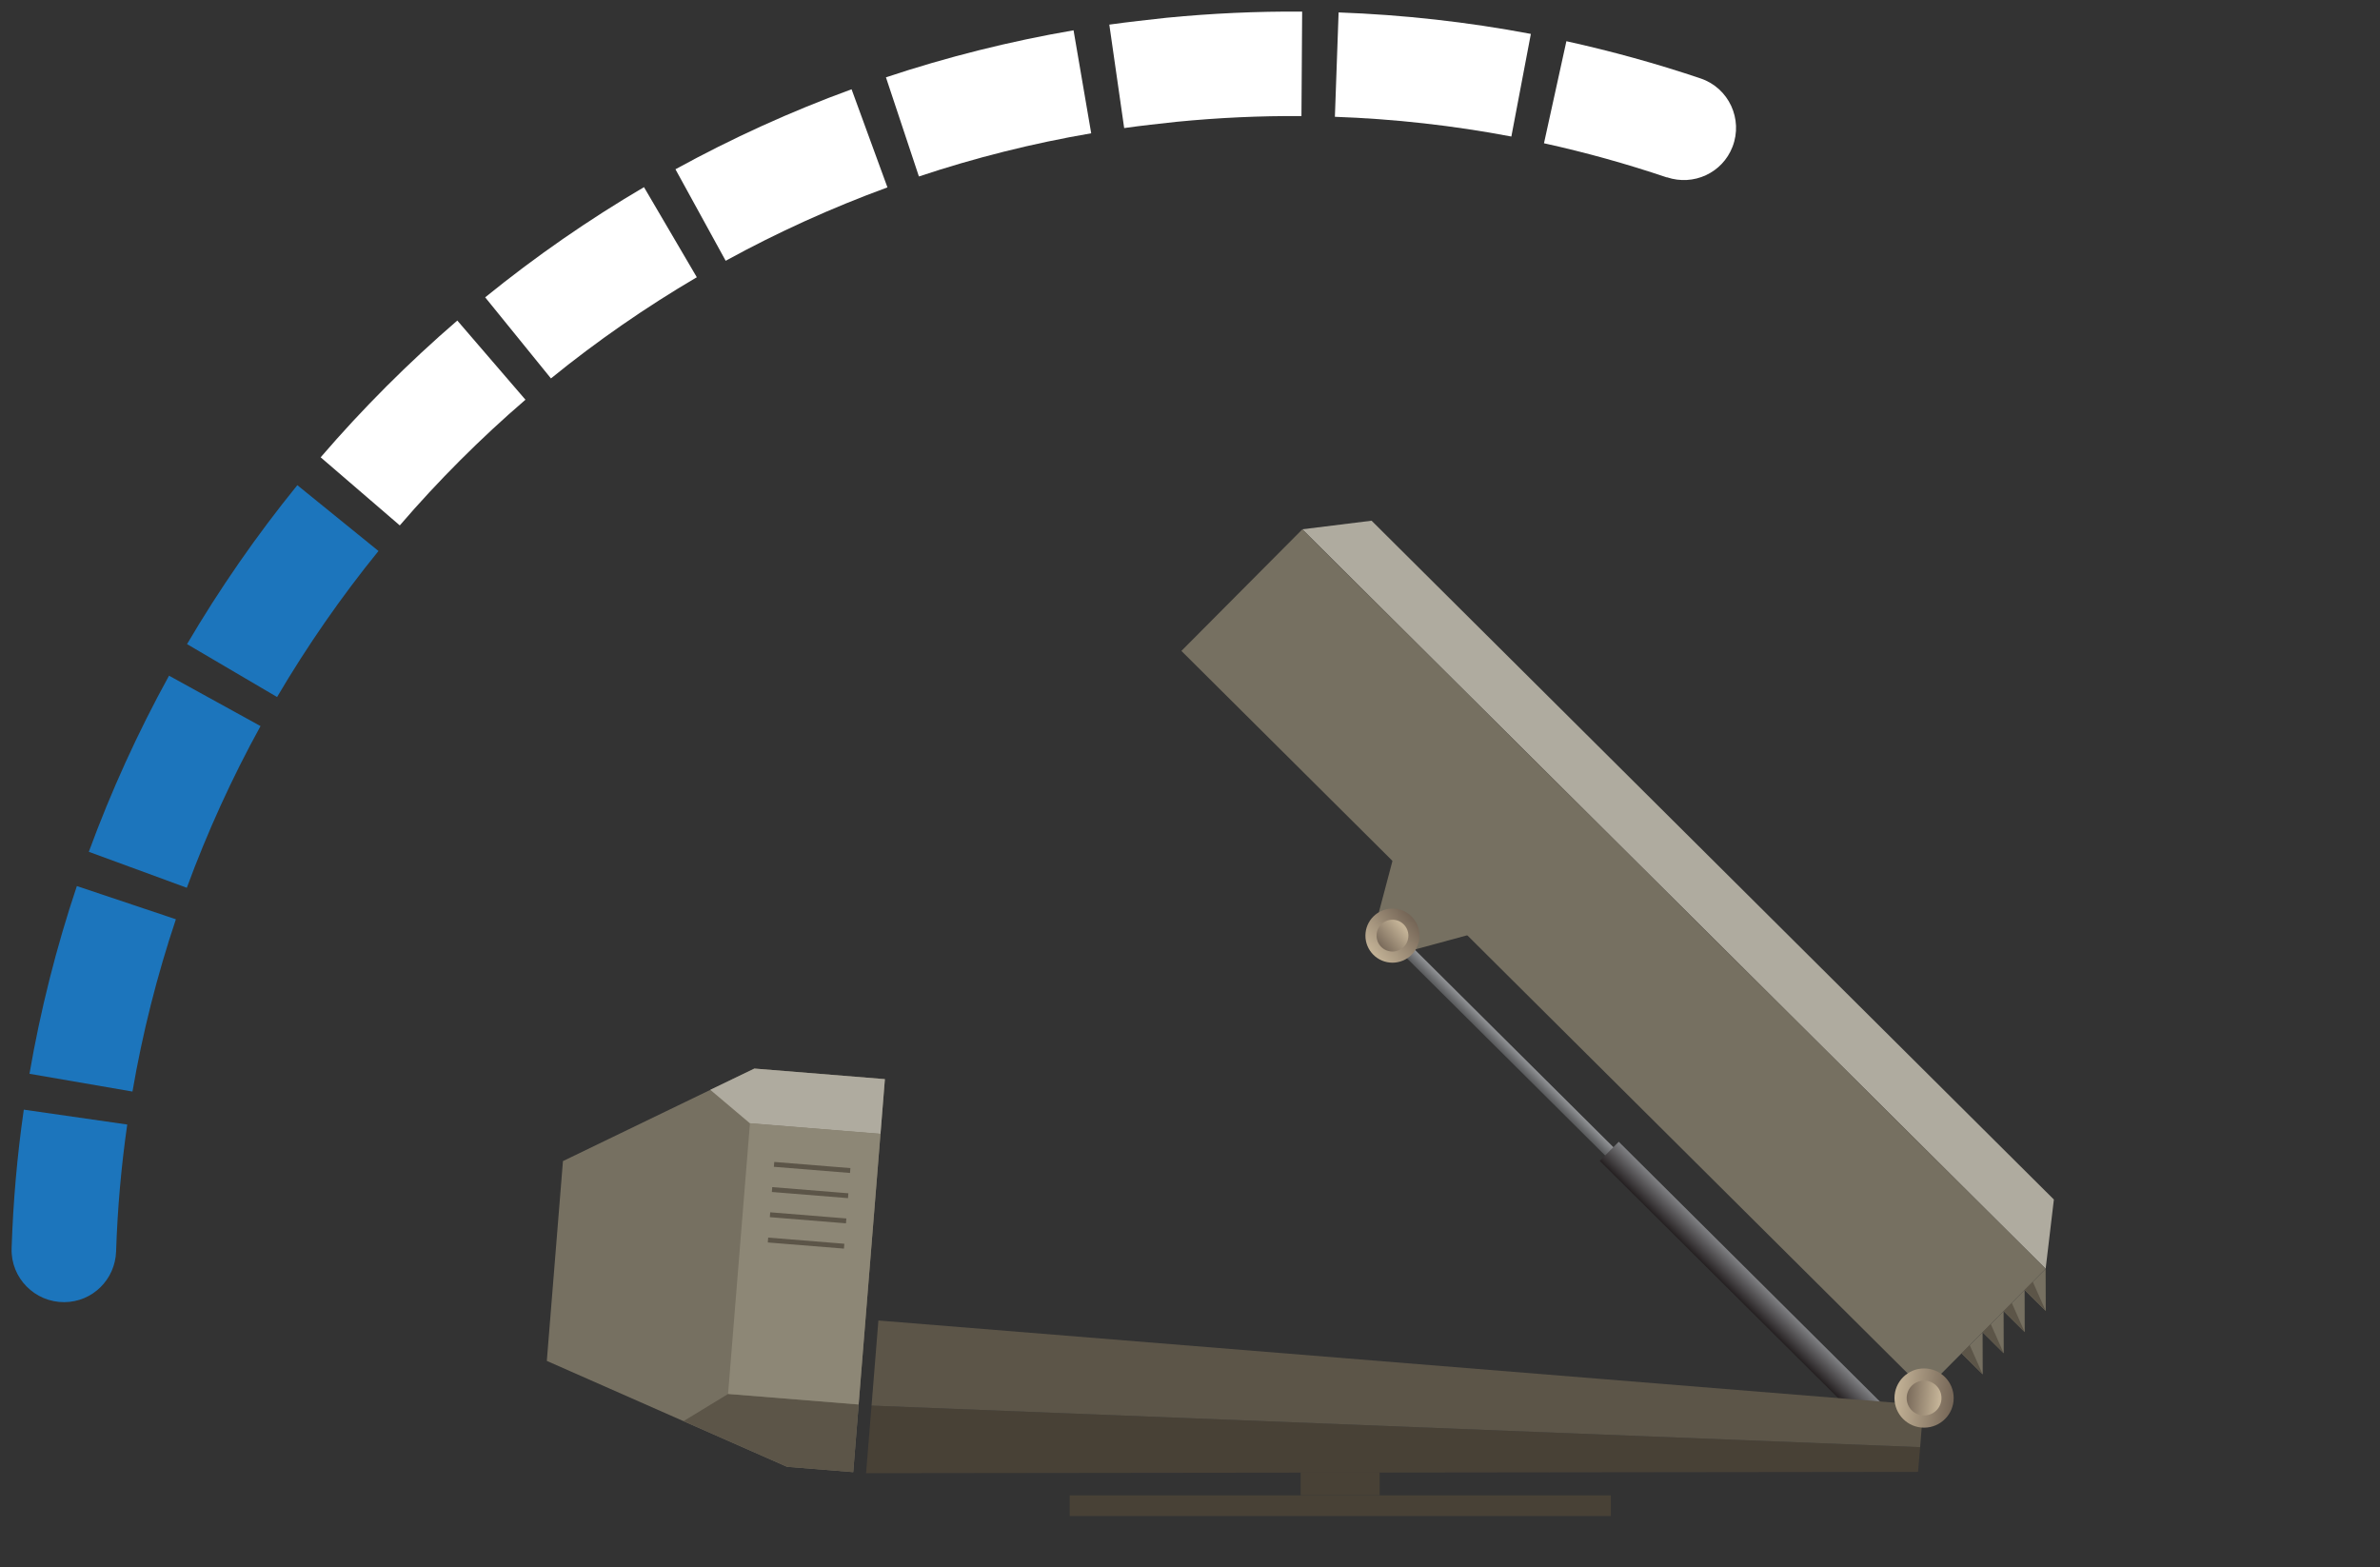 <?xml version="1.0" encoding="UTF-8"?>
<svg id="uuid-d7bf1c0c-feb2-4e11-818f-597e5ef069dd" data-name="Layer 1" xmlns="http://www.w3.org/2000/svg" xmlns:xlink="http://www.w3.org/1999/xlink" viewBox="0 0 205 135">
  <rect x="0" y="0" width="205" height="135" fill="#333333" stroke="none"/>
  <defs>
    <style>
      .uuid-e7488f26-9d0c-49a0-bbc0-83e546c628c0 {
        fill: #afab9f;
      }

      .uuid-e7488f26-9d0c-49a0-bbc0-83e546c628c0, .uuid-f46c5e9a-91ea-46ad-84bd-1d5a2ee5e29c, .uuid-c6f2bf59-e1e3-4b71-93b7-41dd98a12db0, .uuid-93b32537-91be-45d4-91cb-45b636794948, .uuid-83110ac6-21cf-47f4-b8bb-3fadcc7e6a99, .uuid-ae241903-405c-4370-87aa-9e4087906fad, .uuid-f83fba26-a2e9-4cf5-b706-dd828b4554f5, .uuid-20d7a002-80d6-4a9e-a8d7-f35fd5aa111b, .uuid-9c6fd60a-1570-49e0-878b-839d391d855a, .uuid-012033b6-66a5-42a9-ba0f-2339d77eef4f, .uuid-a2438e18-4c62-448f-9427-a34021a931e0, .uuid-941949b1-8d3a-470d-acbd-11bfa4da328d, .uuid-40212647-4709-4eea-974f-c5607c9542d6 {
        stroke-width: 0px;
      }

      .uuid-f46c5e9a-91ea-46ad-84bd-1d5a2ee5e29c {
        fill: url(#uuid-659323e1-d2d8-43e4-afc0-144b7bdf9fce);
      }

      .uuid-c6f2bf59-e1e3-4b71-93b7-41dd98a12db0 {
        fill: #484136;
      }

      .uuid-93b32537-91be-45d4-91cb-45b636794948 {
        fill: #8d8776;
      }

      .uuid-83110ac6-21cf-47f4-b8bb-3fadcc7e6a99 {
        fill: #1c75bc;
      }

      .uuid-ae241903-405c-4370-87aa-9e4087906fad {
        fill: url(#uuid-6a53c493-9ce4-42ea-a623-3a6e3d169806);
      }

      .uuid-f83fba26-a2e9-4cf5-b706-dd828b4554f5 {
        fill: url(#uuid-5dc48fa3-1eaf-482e-9044-7dafe88329fe);
      }

      .uuid-20d7a002-80d6-4a9e-a8d7-f35fd5aa111b {
        fill: #767061;
      }

      .uuid-9c6fd60a-1570-49e0-878b-839d391d855a {
        fill: url(#uuid-2bb3c1e3-b1f5-4b6c-bc6a-ff7bdd74f5da);
      }

      .uuid-012033b6-66a5-42a9-ba0f-2339d77eef4f {
        fill: #5c5548;
      }

      .uuid-a2438e18-4c62-448f-9427-a34021a931e0 {
        fill: url(#uuid-d2a1e62a-a558-4f70-aeb8-4a9fe5254557);
      }

      .uuid-941949b1-8d3a-470d-acbd-11bfa4da328d {
        fill: #fff;
      }

      .uuid-40212647-4709-4eea-974f-c5607c9542d6 {
        fill: url(#uuid-9f2aabc4-b035-4465-b3e1-5bc70f407464);
      }
    </style>
    <linearGradient id="uuid-5dc48fa3-1eaf-482e-9044-7dafe88329fe" x1="-281.03" y1="-804.54" x2="-280.02" y2="-804.54" gradientTransform="translate(412.76 897.36)" gradientUnits="userSpaceOnUse">
      <stop offset="0" stop-color="#58595b"/>
      <stop offset="1" stop-color="#929497"/>
    </linearGradient>
    <linearGradient id="uuid-2bb3c1e3-b1f5-4b6c-bc6a-ff7bdd74f5da" x1="-281.69" y1="-778.58" x2="-279.37" y2="-778.58" gradientTransform="translate(431.16 889.71)" gradientUnits="userSpaceOnUse">
      <stop offset="0" stop-color="#241f20"/>
      <stop offset="1" stop-color="#808184"/>
    </linearGradient>
    <linearGradient id="uuid-6a53c493-9ce4-42ea-a623-3a6e3d169806" x1="-439.74" y1="-599.64" x2="-435.08" y2="-599.64" gradientTransform="translate(842.06 252.16) rotate(-40.53)" gradientUnits="userSpaceOnUse">
      <stop offset="0" stop-color="#c4b397"/>
      <stop offset="1" stop-color="#746556"/>
    </linearGradient>
    <linearGradient id="uuid-659323e1-d2d8-43e4-afc0-144b7bdf9fce" x1="6096.42" y1="3097.98" x2="6099.16" y2="3097.98" gradientTransform="translate(6767.98 -1526.9) rotate(139.47)" xlink:href="#uuid-6a53c493-9ce4-42ea-a623-3a6e3d169806"/>
    <linearGradient id="uuid-9f2aabc4-b035-4465-b3e1-5bc70f407464" x1="80.82" y1="303.61" x2="85.91" y2="303.61" gradientTransform="translate(107.11 -188.92) rotate(4.62)" xlink:href="#uuid-6a53c493-9ce4-42ea-a623-3a6e3d169806"/>
    <linearGradient id="uuid-d2a1e62a-a558-4f70-aeb8-4a9fe5254557" x1="5575.52" y1="2194.73" x2="5578.52" y2="2194.73" gradientTransform="translate(5547.66 2757.62) rotate(-175.38)" xlink:href="#uuid-6a53c493-9ce4-42ea-a623-3a6e3d169806"/>
  </defs>
  <g>
    <g>
      <polygon class="uuid-20d7a002-80d6-4a9e-a8d7-f35fd5aa111b" points="121.29 81.94 126.49 80.53 119.97 74.04 118.59 79.25 121.29 81.94"/>
      <g>
        <rect class="uuid-f83fba26-a2e9-4cf5-b706-dd828b4554f5" x="131.72" y="75.48" width="1.01" height="34.67" transform="translate(-26.83 121.1) rotate(-45.15)"/>
        <rect class="uuid-9c6fd60a-1570-49e0-878b-839d391d855a" x="149.48" y="94.17" width="2.32" height="33.93" transform="translate(-34.39 139.55) rotate(-45.15)"/>
      </g>
      <g>
        <circle class="uuid-ae241903-405c-4370-87aa-9e4087906fad" cx="119.94" cy="80.59" r="2.33"/>
        <circle class="uuid-f46c5e9a-91ea-46ad-84bd-1d5a2ee5e29c" cx="119.94" cy="80.59" r="1.37"/>
      </g>
    </g>
    <g>
      <polygon class="uuid-e7488f26-9d0c-49a0-bbc0-83e546c628c0" points="176.2 109.29 112.17 45.59 118.14 44.85 176.91 103.32 176.2 109.29"/>
      <rect class="uuid-20d7a002-80d6-4a9e-a8d7-f35fd5aa111b" x="93.82" y="75.29" width="90.31" height="14.77" transform="translate(98.76 -73.95) rotate(44.85)"/>
      <g>
        <g>
          <polygon class="uuid-20d7a002-80d6-4a9e-a8d7-f35fd5aa111b" points="176.2 109.29 176.21 112.92 174.39 111.11 176.2 109.29"/>
          <polygon class="uuid-012033b6-66a5-42a9-ba0f-2339d77eef4f" points="176.21 112.92 175.09 110.4 174.39 111.11 176.21 112.92"/>
        </g>
        <g>
          <polygon class="uuid-20d7a002-80d6-4a9e-a8d7-f35fd5aa111b" points="174.39 111.11 174.4 114.74 172.58 112.93 174.39 111.11"/>
          <polygon class="uuid-012033b6-66a5-42a9-ba0f-2339d77eef4f" points="174.4 114.74 173.28 112.22 172.58 112.93 174.4 114.74"/>
        </g>
        <g>
          <polygon class="uuid-20d7a002-80d6-4a9e-a8d7-f35fd5aa111b" points="172.58 112.93 172.59 116.56 170.77 114.75 172.58 112.93"/>
          <polygon class="uuid-012033b6-66a5-42a9-ba0f-2339d77eef4f" points="172.59 116.56 171.47 114.04 170.77 114.75 172.59 116.56"/>
        </g>
        <g>
          <polygon class="uuid-20d7a002-80d6-4a9e-a8d7-f35fd5aa111b" points="170.77 114.75 170.78 118.38 168.96 116.57 170.77 114.75"/>
          <polygon class="uuid-012033b6-66a5-42a9-ba0f-2339d77eef4f" points="170.78 118.38 169.66 115.86 168.96 116.57 170.78 118.38"/>
        </g>
      </g>
    </g>
  </g>
  <polygon class="uuid-20d7a002-80d6-4a9e-a8d7-f35fd5aa111b" points="73.49 126.8 67.79 126.34 47.1 117.22 48.49 100.01 64.98 92.04 76.22 92.95 73.49 126.8"/>
  <polygon class="uuid-e7488f26-9d0c-49a0-bbc0-83e546c628c0" points="61.18 93.87 64.6 96.76 75.84 97.67 76.22 92.95 64.98 92.04 61.18 93.87"/>
  <polygon class="uuid-012033b6-66a5-42a9-ba0f-2339d77eef4f" points="62.71 120.07 58.87 122.41 67.79 126.34 73.49 126.8 73.96 120.98 62.71 120.07"/>
  <rect class="uuid-93b32537-91be-45d4-91cb-45b636794948" x="57.58" y="103.23" width="23.39" height="11.28" transform="translate(-44.82 169.14) rotate(-85.38)"/>
  <polygon class="uuid-c6f2bf59-e1e3-4b71-93b7-41dd98a12db0" points="165.21 126.78 74.6 126.89 75.07 121.07 165.39 124.65 165.21 126.78"/>
  <polygon class="uuid-012033b6-66a5-42a9-ba0f-2339d77eef4f" points="165.68 121.02 75.66 113.74 75.07 121.07 165.39 124.65 165.68 121.02"/>
  <g>
    <rect class="uuid-012033b6-66a5-42a9-ba0f-2339d77eef4f" x="66.66" y="100.35" width="6.58" height=".42" transform="translate(8.33 -5.31) rotate(4.62)"/>
    <rect class="uuid-012033b6-66a5-42a9-ba0f-2339d77eef4f" x="66.48" y="102.52" width="6.58" height=".42" transform="translate(8.51 -5.29) rotate(4.62)"/>
    <rect class="uuid-012033b6-66a5-42a9-ba0f-2339d77eef4f" x="66.31" y="104.69" width="6.58" height=".42" transform="translate(8.68 -5.27) rotate(4.62)"/>
    <rect class="uuid-012033b6-66a5-42a9-ba0f-2339d77eef4f" x="66.13" y="106.87" width="6.58" height=".42" transform="translate(8.86 -5.25) rotate(4.62)"/>
  </g>
  <g>
    <circle class="uuid-40212647-4709-4eea-974f-c5607c9542d6" cx="165.73" cy="120.42" r="2.55"/>
    <circle class="uuid-a2438e18-4c62-448f-9427-a34021a931e0" cx="165.73" cy="120.42" r="1.5"/>
  </g>
  <rect class="uuid-c6f2bf59-e1e3-4b71-93b7-41dd98a12db0" x="112.03" y="126.8" width="6.81" height="1.99"/>
  <rect class="uuid-c6f2bf59-e1e3-4b71-93b7-41dd98a12db0" x="92.14" y="128.8" width="46.61" height="1.78"/>
  <path class="uuid-83110ac6-21cf-47f4-b8bb-3fadcc7e6a99" d="M5.55,112.16h0c-2.55.02-4.63-2.08-4.55-4.63.13-4.01.48-8.01,1.05-11.95l8.91,1.28c-.52,3.61-.84,7.27-.96,10.93-.08,2.42-2.03,4.35-4.45,4.37Z"/>
  <path class="uuid-83110ac6-21cf-47f4-b8bb-3fadcc7e6a99" d="M11.41,94.02l-8.87-1.53c.94-5.46,2.31-10.9,4.08-16.17l8.53,2.86c-1.62,4.83-2.88,9.83-3.74,14.84Z"/>
  <path class="uuid-83110ac6-21cf-47f4-b8bb-3fadcc7e6a99" d="M16.1,76.47l-8.45-3.1c1.91-5.2,4.23-10.31,6.91-15.17l7.88,4.34c-2.46,4.46-4.59,9.15-6.35,13.93Z"/>
  <path class="uuid-83110ac6-21cf-47f4-b8bb-3fadcc7e6a99" d="M23.87,60.04l-7.76-4.56c2.81-4.78,6-9.38,9.5-13.69l6.99,5.67c-3.21,3.95-6.15,8.19-8.73,12.57Z"/>
  <path class="uuid-941949b1-8d3a-470d-acbd-11bfa4da328d" d="M34.44,45.26l-6.82-5.87c3.61-4.2,7.57-8.16,11.77-11.78l5.87,6.82c-3.86,3.32-7.5,6.96-10.82,10.82Z"/>
  <path class="uuid-941949b1-8d3a-470d-acbd-11bfa4da328d" d="M47.46,32.6l-5.67-6.99c4.31-3.5,8.91-6.69,13.68-9.49l4.55,7.76c-4.38,2.57-8.61,5.5-12.56,8.71Z"/>
  <path class="uuid-941949b1-8d3a-470d-acbd-11bfa4da328d" d="M143.57,15.28c-3.47-1.17-7.02-2.16-10.58-2.94l1.93-8.79c3.9.86,7.78,1.93,11.57,3.21,2.42.82,3.66,3.5,2.74,5.88h0c-.87,2.26-3.36,3.4-5.65,2.63Z"/>
  <path class="uuid-941949b1-8d3a-470d-acbd-11bfa4da328d" d="M62.51,22.47l-4.33-7.89c4.86-2.67,9.96-4.99,15.17-6.89l3.09,8.45c-4.78,1.75-9.47,3.87-13.93,6.32Z"/>
  <path class="uuid-941949b1-8d3a-470d-acbd-11bfa4da328d" d="M130.18,11.76c-5-.95-10.11-1.52-15.2-1.7l.32-8.99c5.54.2,11.12.82,16.56,1.85l-1.68,8.84Z"/>
  <path class="uuid-941949b1-8d3a-470d-acbd-11bfa4da328d" d="M79.15,15.2l-2.84-8.54c5.25-1.75,10.69-3.11,16.16-4.05l1.52,8.87c-5.03.86-10.02,2.11-14.84,3.72Z"/>
  <path class="uuid-941949b1-8d3a-470d-acbd-11bfa4da328d" d="M112.1,10c-3.56-.03-7.18.14-10.74.49-1.49.16-3.04.33-4.53.54l-1.28-8.91c1.63-.23,3.32-.41,4.93-.59,3.87-.38,7.8-.56,11.68-.53l-.06,9Z"/>
</svg>